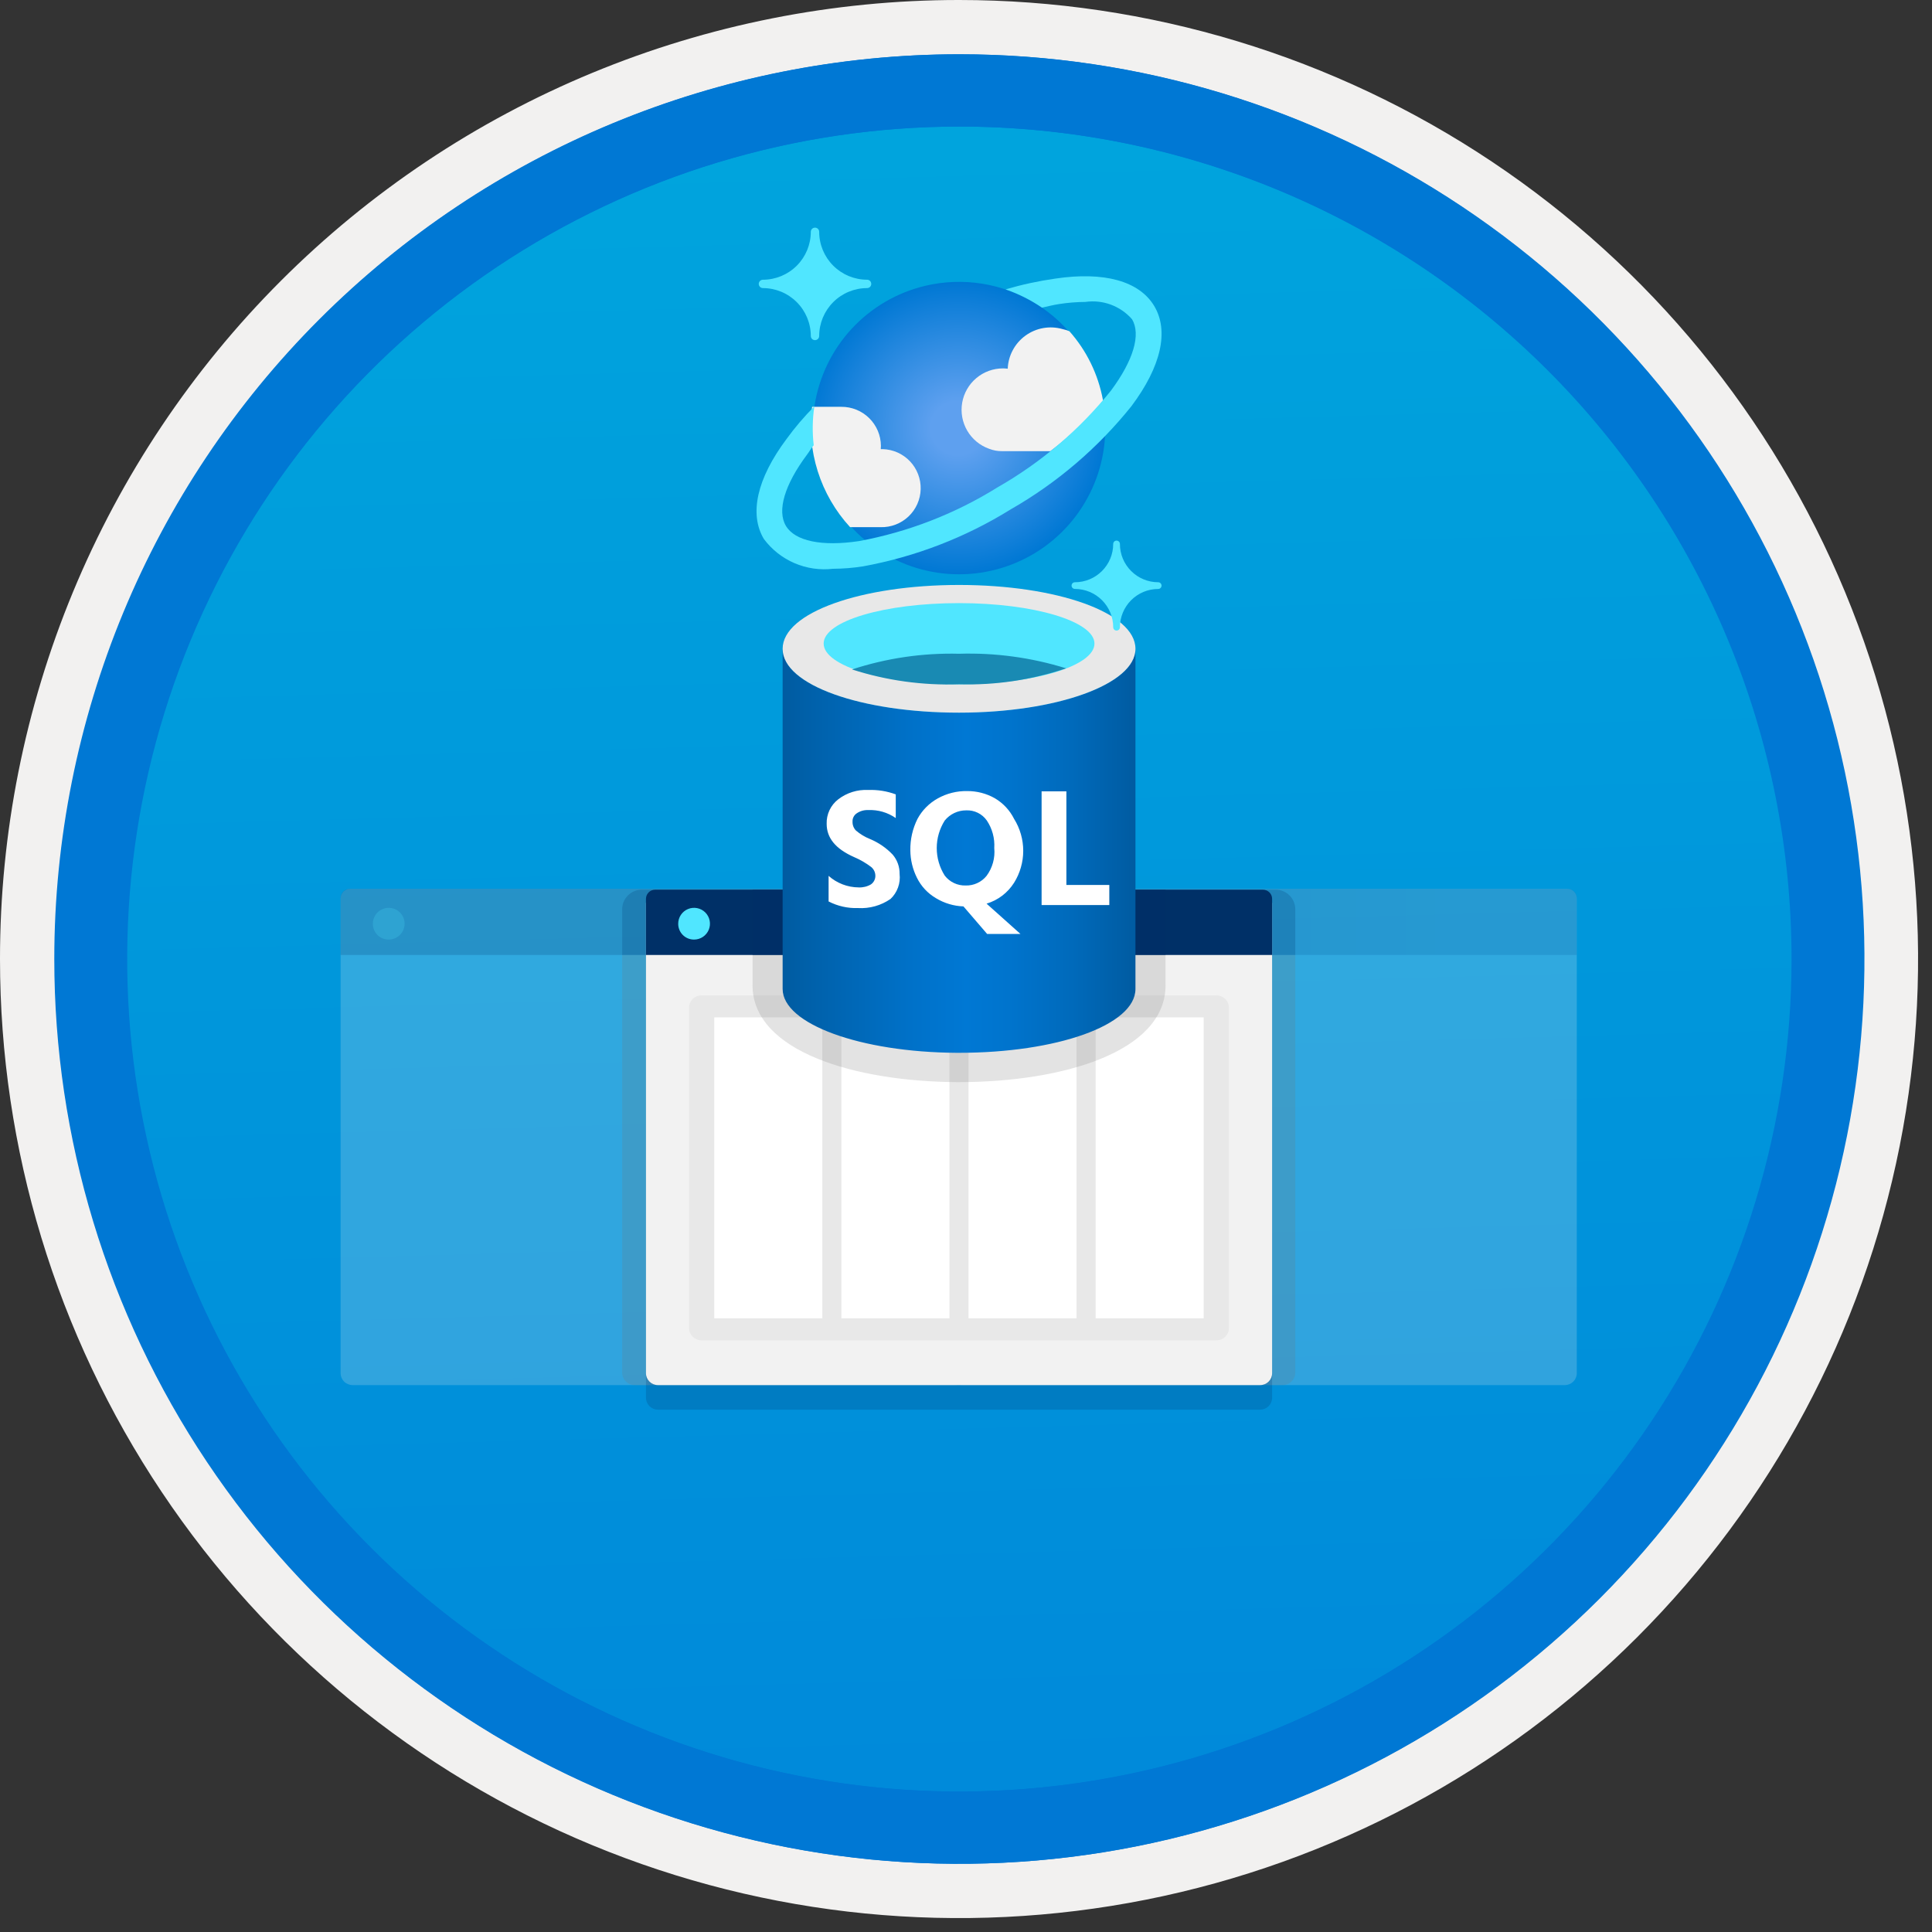 <svg width="100" height="100" viewBox="0 0 100 100" fill="none" xmlns="http://www.w3.org/2000/svg">
<rect x="0" y="0" width="100" height="100" fill="#333333" stroke="none"/>
<g clip-path="url(#clip0_394_335)">
<path d="M49.64 96.45C40.382 96.45 31.332 93.705 23.634 88.561C15.936 83.418 9.936 76.107 6.393 67.553C2.85 59 1.923 49.588 3.73 40.508C5.536 31.428 9.994 23.087 16.54 16.54C23.087 9.994 31.428 5.536 40.508 3.729C49.588 1.923 59 2.85 67.553 6.393C76.107 9.936 83.418 15.936 88.561 23.634C93.705 31.332 96.45 40.382 96.45 49.64C96.451 55.787 95.24 61.874 92.888 67.554C90.535 73.233 87.088 78.394 82.741 82.741C78.394 87.087 73.234 90.535 67.554 92.888C61.875 95.24 55.787 96.45 49.64 96.45V96.45Z" fill="url(#paint0_linear_394_335)"/>
<path fill-rule="evenodd" clip-rule="evenodd" d="M95.54 49.64C95.54 58.718 92.848 67.593 87.805 75.141C82.761 82.689 75.592 88.572 67.205 92.046C58.818 95.52 49.589 96.429 40.685 94.658C31.782 92.887 23.603 88.515 17.184 82.096C10.765 75.677 6.393 67.498 4.622 58.595C2.851 49.691 3.76 40.462 7.234 32.075C10.708 23.688 16.591 16.519 24.139 11.476C31.688 6.432 40.562 3.74 49.64 3.74C55.668 3.74 61.636 4.927 67.205 7.234C72.774 9.541 77.834 12.921 82.096 17.184C86.359 21.446 89.739 26.506 92.046 32.075C94.353 37.644 95.54 43.612 95.54 49.64V49.64ZM49.64 3.62732e-07C59.458 3.62732e-07 69.055 2.911 77.219 8.366C85.382 13.82 91.744 21.573 95.501 30.644C99.258 39.714 100.242 49.695 98.326 59.324C96.411 68.954 91.683 77.799 84.741 84.741C77.799 91.683 68.954 96.411 59.324 98.326C49.695 100.242 39.714 99.258 30.644 95.501C21.573 91.744 13.82 85.382 8.366 77.219C2.911 69.055 3.62732e-07 59.458 3.62732e-07 49.64C-0.001 43.121 1.283 36.666 3.777 30.643C6.271 24.62 9.928 19.147 14.537 14.537C19.147 9.928 24.62 6.271 30.643 3.777C36.666 1.283 43.121 -0.001 49.64 3.62732e-07V3.62732e-07Z" fill="#F2F1F0"/>
<path fill-rule="evenodd" clip-rule="evenodd" d="M92.73 49.64C92.73 58.163 90.202 66.493 85.468 73.58C80.733 80.666 74.003 86.189 66.129 89.45C58.256 92.711 49.592 93.565 41.233 91.902C32.874 90.24 25.197 86.136 19.17 80.109C13.144 74.083 9.04 66.405 7.378 58.047C5.715 49.688 6.568 41.024 9.83 33.15C13.091 25.277 18.614 18.547 25.7 13.812C32.786 9.077 41.117 6.55 49.64 6.55C55.298 6.55 60.902 7.664 66.13 9.829C71.358 11.995 76.108 15.169 80.11 19.17C84.111 23.171 87.285 27.922 89.45 33.15C91.616 38.378 92.73 43.981 92.73 49.64V49.64ZM49.64 2.81C58.902 2.81 67.956 5.557 75.657 10.702C83.358 15.848 89.36 23.162 92.905 31.719C96.449 40.276 97.377 49.692 95.57 58.776C93.763 67.86 89.303 76.205 82.753 82.754C76.204 89.303 67.86 93.763 58.776 95.57C49.691 97.377 40.276 96.45 31.718 92.905C23.161 89.361 15.848 83.359 10.702 75.657C5.556 67.956 2.81 58.902 2.81 49.64C2.811 37.22 7.745 25.31 16.527 16.528C25.309 7.745 37.22 2.811 49.64 2.81V2.81Z" fill="#0078D4"/>
<path fill-rule="evenodd" clip-rule="evenodd" d="M92.764 49.64C92.764 58.163 90.237 66.493 85.502 73.58C80.767 80.666 74.037 86.189 66.164 89.45C58.29 92.711 49.626 93.565 41.267 91.902C32.909 90.24 25.231 86.136 19.204 80.109C13.178 74.083 9.074 66.405 7.412 58.047C5.749 49.688 6.602 41.024 9.864 33.15C13.125 25.277 18.648 18.547 25.734 13.812C32.82 9.077 41.151 6.55 49.674 6.55C55.333 6.55 60.936 7.664 66.164 9.829C71.392 11.995 76.142 15.169 80.144 19.17C84.145 23.171 87.319 27.922 89.484 33.15C91.65 38.378 92.764 43.981 92.764 49.64V49.64ZM49.674 2.81C58.936 2.81 67.99 5.557 75.691 10.702C83.392 15.848 89.395 23.162 92.939 31.719C96.484 40.276 97.411 49.692 95.604 58.776C93.797 67.86 89.337 76.205 82.788 82.754C76.238 89.303 67.894 93.763 58.81 95.57C49.726 97.377 40.31 96.45 31.753 92.905C23.196 89.361 15.882 83.359 10.736 75.657C5.59 67.956 2.844 58.902 2.844 49.64C2.845 37.22 7.779 25.31 16.561 16.528C25.343 7.745 37.254 2.811 49.674 2.81V2.81Z" fill="#0078D4"/>
<path opacity="0.2" d="M49.824 71.692H80.997C81.161 71.692 81.318 71.626 81.434 71.511C81.55 71.395 81.615 71.238 81.615 71.074V46.5C81.615 46.224 81.392 46 81.115 46H49.206V71.074C49.207 71.238 49.272 71.395 49.388 71.511C49.504 71.626 49.661 71.692 49.824 71.692Z" fill="#F2F2F2"/>
<path opacity="0.2" d="M49.206 49.43H81.615V46.474C81.616 46.412 81.603 46.35 81.58 46.293C81.556 46.235 81.521 46.183 81.477 46.139C81.433 46.095 81.381 46.06 81.323 46.036C81.266 46.012 81.204 46 81.142 46H49.68C49.618 46 49.556 46.012 49.499 46.036C49.441 46.06 49.389 46.095 49.345 46.139C49.301 46.183 49.266 46.235 49.242 46.293C49.218 46.35 49.206 46.412 49.206 46.474L49.206 49.43Z" fill="url(#paint1_linear_394_335)"/>
<path opacity="0.2" d="M51.699 48.632C51.862 48.631 52.021 48.583 52.155 48.492C52.29 48.401 52.395 48.272 52.457 48.122C52.519 47.972 52.534 47.807 52.502 47.647C52.47 47.488 52.391 47.342 52.276 47.227C52.161 47.113 52.014 47.035 51.855 47.004C51.695 46.973 51.53 46.989 51.38 47.052C51.23 47.115 51.102 47.22 51.012 47.356C50.922 47.491 50.875 47.65 50.875 47.813C50.874 47.921 50.895 48.028 50.936 48.128C50.977 48.228 51.038 48.319 51.115 48.396C51.192 48.472 51.283 48.532 51.383 48.573C51.484 48.613 51.591 48.633 51.699 48.632V48.632Z" fill="#50E6FF"/>
<path opacity="0.2" d="M58.771 71.692H66.395C66.48 71.692 66.564 71.675 66.643 71.643C66.722 71.61 66.793 71.562 66.854 71.502C66.914 71.442 66.962 71.37 66.994 71.292C67.027 71.213 67.044 71.129 67.044 71.043V49.43H58.771V71.692Z" fill="#767676"/>
<path opacity="0.2" d="M66.028 46.051H58.771V49.43H67.044V47.066C67.044 46.797 66.937 46.539 66.746 46.349C66.556 46.158 66.298 46.051 66.028 46.051V46.051Z" fill="#003067"/>
<path opacity="0.2" d="M18.248 71.692H49.421C49.585 71.692 49.742 71.626 49.858 71.511C49.973 71.395 50.039 71.238 50.039 71.074V46H18.13C17.854 46 17.63 46.224 17.63 46.5L17.63 71.074C17.63 71.238 17.696 71.395 17.811 71.511C17.927 71.626 18.084 71.692 18.248 71.692Z" fill="#F2F2F2"/>
<path opacity="0.2" d="M17.63 49.43H50.039V46.473C50.039 46.411 50.027 46.349 50.003 46.291C49.98 46.234 49.945 46.182 49.901 46.138C49.857 46.093 49.804 46.059 49.747 46.035C49.689 46.011 49.627 45.999 49.565 45.999H18.104C18.041 45.999 17.98 46.011 17.922 46.035C17.865 46.059 17.812 46.093 17.768 46.138C17.724 46.182 17.689 46.234 17.666 46.291C17.642 46.349 17.63 46.411 17.63 46.473L17.63 49.43Z" fill="url(#paint2_linear_394_335)"/>
<path opacity="0.2" d="M20.123 48.632C20.286 48.631 20.444 48.582 20.579 48.492C20.714 48.401 20.819 48.272 20.881 48.122C20.942 47.972 20.958 47.806 20.926 47.647C20.894 47.488 20.815 47.342 20.7 47.227C20.584 47.113 20.438 47.035 20.278 47.004C20.119 46.973 19.954 46.989 19.804 47.052C19.654 47.115 19.526 47.22 19.436 47.356C19.346 47.491 19.299 47.65 19.299 47.813C19.298 47.921 19.319 48.028 19.36 48.128C19.401 48.228 19.462 48.319 19.539 48.396C19.616 48.472 19.707 48.532 19.807 48.573C19.908 48.613 20.015 48.633 20.123 48.632V48.632Z" fill="#50E6FF"/>
<path opacity="0.2" d="M40.474 71.692H32.851C32.679 71.692 32.514 71.624 32.392 71.502C32.27 71.38 32.202 71.216 32.202 71.043V49.43H40.474V71.692Z" fill="#767676"/>
<path opacity="0.2" d="M33.217 46.051H40.474V49.43H32.202V47.066C32.202 46.797 32.309 46.539 32.499 46.349C32.69 46.158 32.948 46.051 33.217 46.051V46.051Z" fill="#003067"/>
<path opacity="0.2" d="M34.053 72.965H65.226C65.39 72.964 65.547 72.899 65.663 72.783C65.778 72.667 65.844 72.51 65.844 72.347V48.009H33.435V72.347C33.435 72.51 33.501 72.667 33.617 72.783C33.732 72.899 33.889 72.964 34.053 72.965Z" fill="#003067"/>
<path d="M34.053 71.692H65.226C65.39 71.692 65.547 71.626 65.663 71.511C65.778 71.395 65.844 71.238 65.844 71.074V46.736H33.435V71.074C33.435 71.238 33.501 71.395 33.617 71.511C33.732 71.626 33.889 71.692 34.053 71.692V71.692Z" fill="#F2F2F2"/>
<path d="M33.435 49.43H65.844V46.525C65.844 46.463 65.832 46.401 65.808 46.343C65.785 46.286 65.75 46.234 65.706 46.19C65.662 46.145 65.609 46.111 65.552 46.087C65.494 46.063 65.433 46.051 65.37 46.051H33.909C33.847 46.051 33.785 46.063 33.727 46.087C33.67 46.111 33.617 46.145 33.574 46.19C33.529 46.234 33.495 46.286 33.471 46.343C33.447 46.401 33.435 46.463 33.435 46.525V49.43Z" fill="url(#paint3_linear_394_335)"/>
<path d="M35.928 48.632C36.091 48.631 36.249 48.583 36.384 48.492C36.519 48.401 36.624 48.272 36.686 48.122C36.747 47.972 36.763 47.807 36.731 47.647C36.699 47.488 36.62 47.342 36.505 47.227C36.389 47.113 36.243 47.035 36.083 47.004C35.924 46.973 35.759 46.989 35.609 47.052C35.459 47.115 35.331 47.22 35.241 47.356C35.151 47.491 35.103 47.65 35.104 47.813C35.103 47.921 35.124 48.028 35.165 48.128C35.206 48.228 35.267 48.319 35.344 48.396C35.42 48.472 35.512 48.532 35.612 48.573C35.712 48.613 35.82 48.633 35.928 48.632V48.632Z" fill="#50E6FF"/>
<path d="M62.971 51.521H36.301C35.95 51.521 35.665 51.806 35.665 52.157V68.737C35.665 69.088 35.95 69.373 36.301 69.373H62.971C63.323 69.373 63.608 69.088 63.608 68.737V52.157C63.608 51.806 63.323 51.521 62.971 51.521Z" fill="#E8E8E8"/>
<path d="M42.564 52.659H36.971V68.235H42.564V52.659Z" fill="white"/>
<path d="M49.143 52.659H43.55V68.235H49.143V52.659Z" fill="white"/>
<path d="M55.722 52.659H50.13V68.235H55.722V52.659Z" fill="white"/>
<path d="M62.302 52.659H56.709V68.235H62.302V52.659Z" fill="white"/>
<path opacity="0.2" d="M38.952 50.999C38.952 54.418 44.252 55.98 49.515 56.01H49.64C54.96 56.01 60.328 54.46 60.328 50.999V49.43H38.952V50.999Z" fill="#767676"/>
<path opacity="0.6" d="M60.328 46.051H38.952V49.43H60.328V46.051Z" fill="#003067"/>
<path d="M49.64 36.887C44.597 36.887 40.509 35.462 40.509 33.582V51.188C40.509 52.998 44.526 54.465 49.512 54.493H49.64C54.683 54.493 58.771 53.069 58.771 51.188V33.582C58.771 35.419 54.683 36.887 49.64 36.887Z" fill="url(#paint4_linear_394_335)"/>
<path d="M58.771 33.582C58.771 35.419 54.683 36.887 49.64 36.887C44.597 36.887 40.509 35.462 40.509 33.582C40.509 31.701 44.597 30.277 49.64 30.277C54.683 30.277 58.771 31.701 58.771 33.582" fill="#E8E8E8"/>
<path d="M56.649 33.311C56.649 34.479 53.501 35.419 49.64 35.419C45.78 35.419 42.632 34.479 42.632 33.311C42.632 32.143 45.78 31.217 49.64 31.217C53.501 31.217 56.649 32.157 56.649 33.311Z" fill="#50E6FF"/>
<path d="M49.64 33.838C47.76 33.79 45.886 34.065 44.099 34.65C45.887 35.225 47.762 35.485 49.64 35.419C51.521 35.474 53.398 35.195 55.181 34.593C53.389 34.035 51.516 33.78 49.64 33.838Z" fill="#198AB3"/>
<path d="M55.196 45.804V40.961H53.913V46.844H57.418V45.804H55.196ZM45.025 43.425C44.76 43.319 44.514 43.169 44.298 42.983C44.241 42.923 44.196 42.851 44.167 42.773C44.137 42.694 44.124 42.611 44.127 42.528C44.123 42.444 44.14 42.361 44.178 42.286C44.215 42.211 44.271 42.147 44.341 42.1C44.516 41.979 44.726 41.919 44.939 41.929C45.447 41.907 45.947 42.052 46.364 42.342V41.117C45.908 40.948 45.424 40.871 44.939 40.889C44.38 40.86 43.829 41.032 43.386 41.374C43.193 41.523 43.038 41.715 42.934 41.936C42.831 42.156 42.78 42.398 42.788 42.642C42.788 43.368 43.244 43.938 44.213 44.365C44.527 44.499 44.824 44.671 45.096 44.878C45.162 44.934 45.216 45.004 45.253 45.082C45.29 45.161 45.309 45.247 45.309 45.334C45.309 45.42 45.289 45.505 45.249 45.582C45.21 45.659 45.152 45.725 45.082 45.775C44.888 45.889 44.665 45.943 44.441 45.932C43.868 45.927 43.316 45.715 42.888 45.334V46.659C43.358 46.901 43.883 47.019 44.412 47.001C45.009 47.036 45.601 46.87 46.093 46.53C46.267 46.366 46.4 46.163 46.481 45.938C46.563 45.713 46.591 45.472 46.563 45.234C46.57 44.87 46.443 44.515 46.207 44.237C45.874 43.886 45.471 43.61 45.025 43.425V43.425ZM52.489 45.69C52.798 45.194 52.962 44.622 52.962 44.038C52.962 43.453 52.798 42.881 52.489 42.385C52.267 41.94 51.92 41.569 51.492 41.317C51.058 41.071 50.566 40.943 50.067 40.946C49.529 40.935 48.998 41.067 48.529 41.331C48.089 41.577 47.728 41.942 47.489 42.385C47.237 42.889 47.11 43.446 47.119 44.009C47.122 44.504 47.239 44.991 47.461 45.434C47.678 45.874 48.02 46.24 48.443 46.488C48.874 46.75 49.364 46.897 49.868 46.915L51.093 48.34H52.817L51.065 46.773C51.654 46.596 52.16 46.211 52.489 45.69V45.69ZM51.065 45.334C50.935 45.495 50.77 45.624 50.582 45.71C50.394 45.797 50.189 45.839 49.982 45.833C49.774 45.839 49.567 45.796 49.379 45.707C49.19 45.618 49.026 45.485 48.899 45.32C48.629 44.894 48.486 44.4 48.486 43.895C48.486 43.391 48.629 42.897 48.899 42.471C49.033 42.305 49.203 42.172 49.395 42.081C49.587 41.99 49.797 41.943 50.01 41.944C50.218 41.935 50.425 41.978 50.612 42.07C50.799 42.162 50.959 42.3 51.079 42.471C51.359 42.891 51.495 43.391 51.463 43.895C51.513 44.407 51.371 44.92 51.065 45.334L51.065 45.334Z" fill="white"/>
<path d="M42.184 17.606C42.156 17.607 42.128 17.601 42.102 17.59C42.075 17.58 42.051 17.564 42.031 17.544C42.011 17.524 41.995 17.5 41.984 17.474C41.973 17.448 41.967 17.42 41.967 17.392V17.389C41.966 16.733 41.705 16.103 41.24 15.639C40.776 15.174 40.147 14.913 39.49 14.912C39.432 14.912 39.377 14.889 39.337 14.849C39.296 14.808 39.273 14.753 39.273 14.696V14.696C39.273 14.638 39.296 14.583 39.336 14.543C39.377 14.502 39.432 14.479 39.49 14.479V14.479C40.147 14.478 40.776 14.216 41.241 13.752C41.705 13.287 41.967 12.657 41.967 12C41.967 11.943 41.989 11.888 42.03 11.847C42.07 11.806 42.125 11.784 42.182 11.783H42.184C42.242 11.783 42.297 11.805 42.337 11.845C42.378 11.886 42.401 11.941 42.401 11.998V12C42.402 12.657 42.664 13.287 43.128 13.751C43.592 14.215 44.222 14.477 44.879 14.478C44.907 14.478 44.935 14.483 44.962 14.494C44.988 14.504 45.012 14.52 45.032 14.54C45.052 14.56 45.068 14.584 45.079 14.61C45.09 14.636 45.096 14.664 45.096 14.692V14.695C45.096 14.752 45.074 14.807 45.033 14.848C44.993 14.888 44.938 14.912 44.881 14.912H44.879C44.222 14.912 43.592 15.174 43.128 15.638C42.663 16.103 42.402 16.733 42.401 17.389C42.401 17.447 42.378 17.502 42.337 17.542C42.297 17.583 42.242 17.606 42.184 17.606V17.606Z" fill="#50E6FF"/>
<path d="M57.793 32.639C57.747 32.639 57.703 32.621 57.67 32.588C57.638 32.556 57.619 32.511 57.619 32.465C57.619 31.94 57.41 31.436 57.038 31.065C56.667 30.693 56.163 30.484 55.638 30.483C55.592 30.483 55.548 30.465 55.515 30.433C55.482 30.401 55.464 30.357 55.464 30.311V30.311C55.464 30.265 55.482 30.221 55.514 30.188C55.547 30.155 55.591 30.137 55.638 30.137V30.137C56.163 30.137 56.667 29.928 57.038 29.556C57.41 29.185 57.619 28.681 57.619 28.155C57.619 28.109 57.638 28.065 57.67 28.032C57.703 28 57.747 27.981 57.793 27.981V27.981C57.839 27.981 57.883 28 57.916 28.032C57.949 28.065 57.967 28.109 57.967 28.155V28.155C57.967 28.681 58.176 29.185 58.548 29.556C58.919 29.928 59.423 30.137 59.949 30.137C59.995 30.137 60.039 30.156 60.071 30.188C60.103 30.221 60.122 30.265 60.122 30.311C60.122 30.357 60.104 30.401 60.072 30.433C60.039 30.466 59.995 30.484 59.949 30.485H59.949C59.423 30.485 58.92 30.694 58.548 31.066C58.177 31.438 57.968 31.941 57.967 32.467C57.967 32.512 57.948 32.556 57.916 32.589C57.883 32.621 57.839 32.639 57.793 32.639V32.639Z" fill="#50E6FF"/>
<path d="M57.001 20.398C57.349 21.854 57.258 23.381 56.738 24.784C56.218 26.188 55.294 27.406 54.082 28.285C52.87 29.163 51.425 29.663 49.929 29.72C48.433 29.777 46.954 29.389 45.679 28.605C44.403 27.822 43.389 26.678 42.764 25.318C42.139 23.958 41.931 22.443 42.166 20.965C42.402 19.486 43.071 18.111 44.088 17.013C45.106 15.915 46.426 15.144 47.882 14.796H47.882C49.834 14.329 51.892 14.658 53.602 15.708C55.312 16.759 56.535 18.446 57.001 20.398V20.398Z" fill="url(#paint5_radial_394_335)"/>
<path d="M45.582 27.286C45.847 27.293 46.111 27.247 46.358 27.152C46.606 27.057 46.833 26.914 47.025 26.732C47.218 26.549 47.372 26.331 47.48 26.088C47.588 25.846 47.647 25.585 47.654 25.319C47.661 25.054 47.615 24.79 47.52 24.543C47.425 24.295 47.282 24.069 47.1 23.876C46.917 23.684 46.699 23.529 46.456 23.421C46.214 23.313 45.953 23.254 45.688 23.247C45.654 23.246 45.621 23.246 45.588 23.247C45.594 23.19 45.597 23.132 45.596 23.074C45.592 22.535 45.373 22.02 44.989 21.642C44.605 21.264 44.087 21.053 43.548 21.057H42.034C41.886 22.176 41.985 23.314 42.325 24.39C42.665 25.466 43.237 26.455 44.001 27.286L45.582 27.286Z" fill="#F2F2F2"/>
<path d="M57.095 20.75C57.096 20.731 57.093 20.713 57.086 20.695C56.842 19.376 56.243 18.148 55.352 17.144C55.237 17.097 55.118 17.06 54.996 17.033C54.672 16.94 54.331 16.923 53.999 16.981C53.667 17.039 53.353 17.172 53.08 17.37C52.807 17.567 52.582 17.824 52.423 18.121C52.263 18.418 52.173 18.747 52.16 19.084C52.078 19.074 51.995 19.069 51.913 19.068C51.408 19.068 50.919 19.246 50.533 19.572C50.146 19.897 49.888 20.349 49.802 20.846C49.716 21.344 49.809 21.856 50.064 22.292C50.319 22.728 50.721 23.06 51.197 23.229C51.409 23.312 51.636 23.354 51.864 23.352H54.367C55.372 22.591 56.288 21.718 57.095 20.75V20.75Z" fill="#F2F2F2"/>
<path d="M59.742 15.838C58.966 14.547 57.152 14.043 54.617 14.421C53.749 14.544 52.891 14.73 52.05 14.978C52.717 15.209 53.351 15.527 53.934 15.924C54.232 15.859 54.53 15.781 54.816 15.738C55.266 15.668 55.721 15.631 56.176 15.628C56.622 15.564 57.076 15.612 57.498 15.768C57.92 15.925 58.296 16.184 58.592 16.522V16.522C59.065 17.309 58.666 18.654 57.5 20.222C55.878 22.24 53.891 23.935 51.643 25.218C49.445 26.59 47.008 27.536 44.461 28.007C42.532 28.296 41.153 28.007 40.681 27.223C40.209 26.439 40.607 25.089 41.774 23.529C41.918 23.336 41.954 23.241 42.118 23.046C42.041 22.377 42.051 21.702 42.15 21.036C41.625 21.561 41.143 22.127 40.707 22.728C39.179 24.771 38.764 26.609 39.539 27.9C39.948 28.447 40.494 28.878 41.121 29.148C41.749 29.418 42.437 29.519 43.115 29.44C43.632 29.438 44.148 29.396 44.658 29.317C47.378 28.821 49.979 27.817 52.327 26.357C54.725 24.985 56.843 23.172 58.569 21.015C60.102 18.966 60.516 17.13 59.742 15.838Z" fill="#50E6FF"/>
</g>
<defs>
<linearGradient id="paint0_linear_394_335" x1="47.87" y1="-15.153" x2="51.852" y2="130.615" gradientUnits="userSpaceOnUse">
<stop stop-color="#00ABDE"/>
<stop offset="1" stop-color="#007ED8"/>
</linearGradient>
<linearGradient id="paint1_linear_394_335" x1="49.206" y1="47.741" x2="81.674" y2="47.741" gradientUnits="userSpaceOnUse">
<stop stop-color="#003067"/>
<stop offset="0.2" stop-color="#003F7C"/>
<stop offset="0.47" stop-color="#004F90"/>
<stop offset="0.74" stop-color="#00589D"/>
<stop offset="1" stop-color="#005BA1"/>
</linearGradient>
<linearGradient id="paint2_linear_394_335" x1="2572.57" y1="207.366" x2="3624.81" y2="207.366" gradientUnits="userSpaceOnUse">
<stop stop-color="#003067"/>
<stop offset="0.2" stop-color="#003F7C"/>
<stop offset="0.47" stop-color="#004F90"/>
<stop offset="0.74" stop-color="#00589D"/>
<stop offset="1" stop-color="#005BA1"/>
</linearGradient>
<linearGradient id="paint3_linear_394_335" x1="1117.04" y1="207.367" x2="2169.27" y2="207.367" gradientUnits="userSpaceOnUse">
<stop stop-color="#003067"/>
<stop offset="0.2" stop-color="#003F7C"/>
<stop offset="0.47" stop-color="#004F90"/>
<stop offset="0.74" stop-color="#00589D"/>
<stop offset="1" stop-color="#005BA1"/>
</linearGradient>
<linearGradient id="paint4_linear_394_335" x1="40.509" y1="44.038" x2="58.771" y2="44.038" gradientUnits="userSpaceOnUse">
<stop stop-color="#005BA1"/>
<stop offset="0.07" stop-color="#0060A9"/>
<stop offset="0.36" stop-color="#0071C8"/>
<stop offset="0.52" stop-color="#0078D4"/>
<stop offset="0.64" stop-color="#0074CD"/>
<stop offset="0.82" stop-color="#006ABB"/>
<stop offset="1" stop-color="#005BA1"/>
</linearGradient>
<radialGradient id="paint5_radial_394_335" cx="0" cy="0" r="1" gradientUnits="userSpaceOnUse" gradientTransform="translate(49.582 22.157) scale(7.608 7.542)">
<stop offset="0.183" stop-color="#5EA0EF"/>
<stop offset="1" stop-color="#0078D4"/>
</radialGradient>
<clipPath id="clip0_394_335">
<rect width="99.28" height="99.28" fill="white"/>
</clipPath>
</defs>
</svg>
